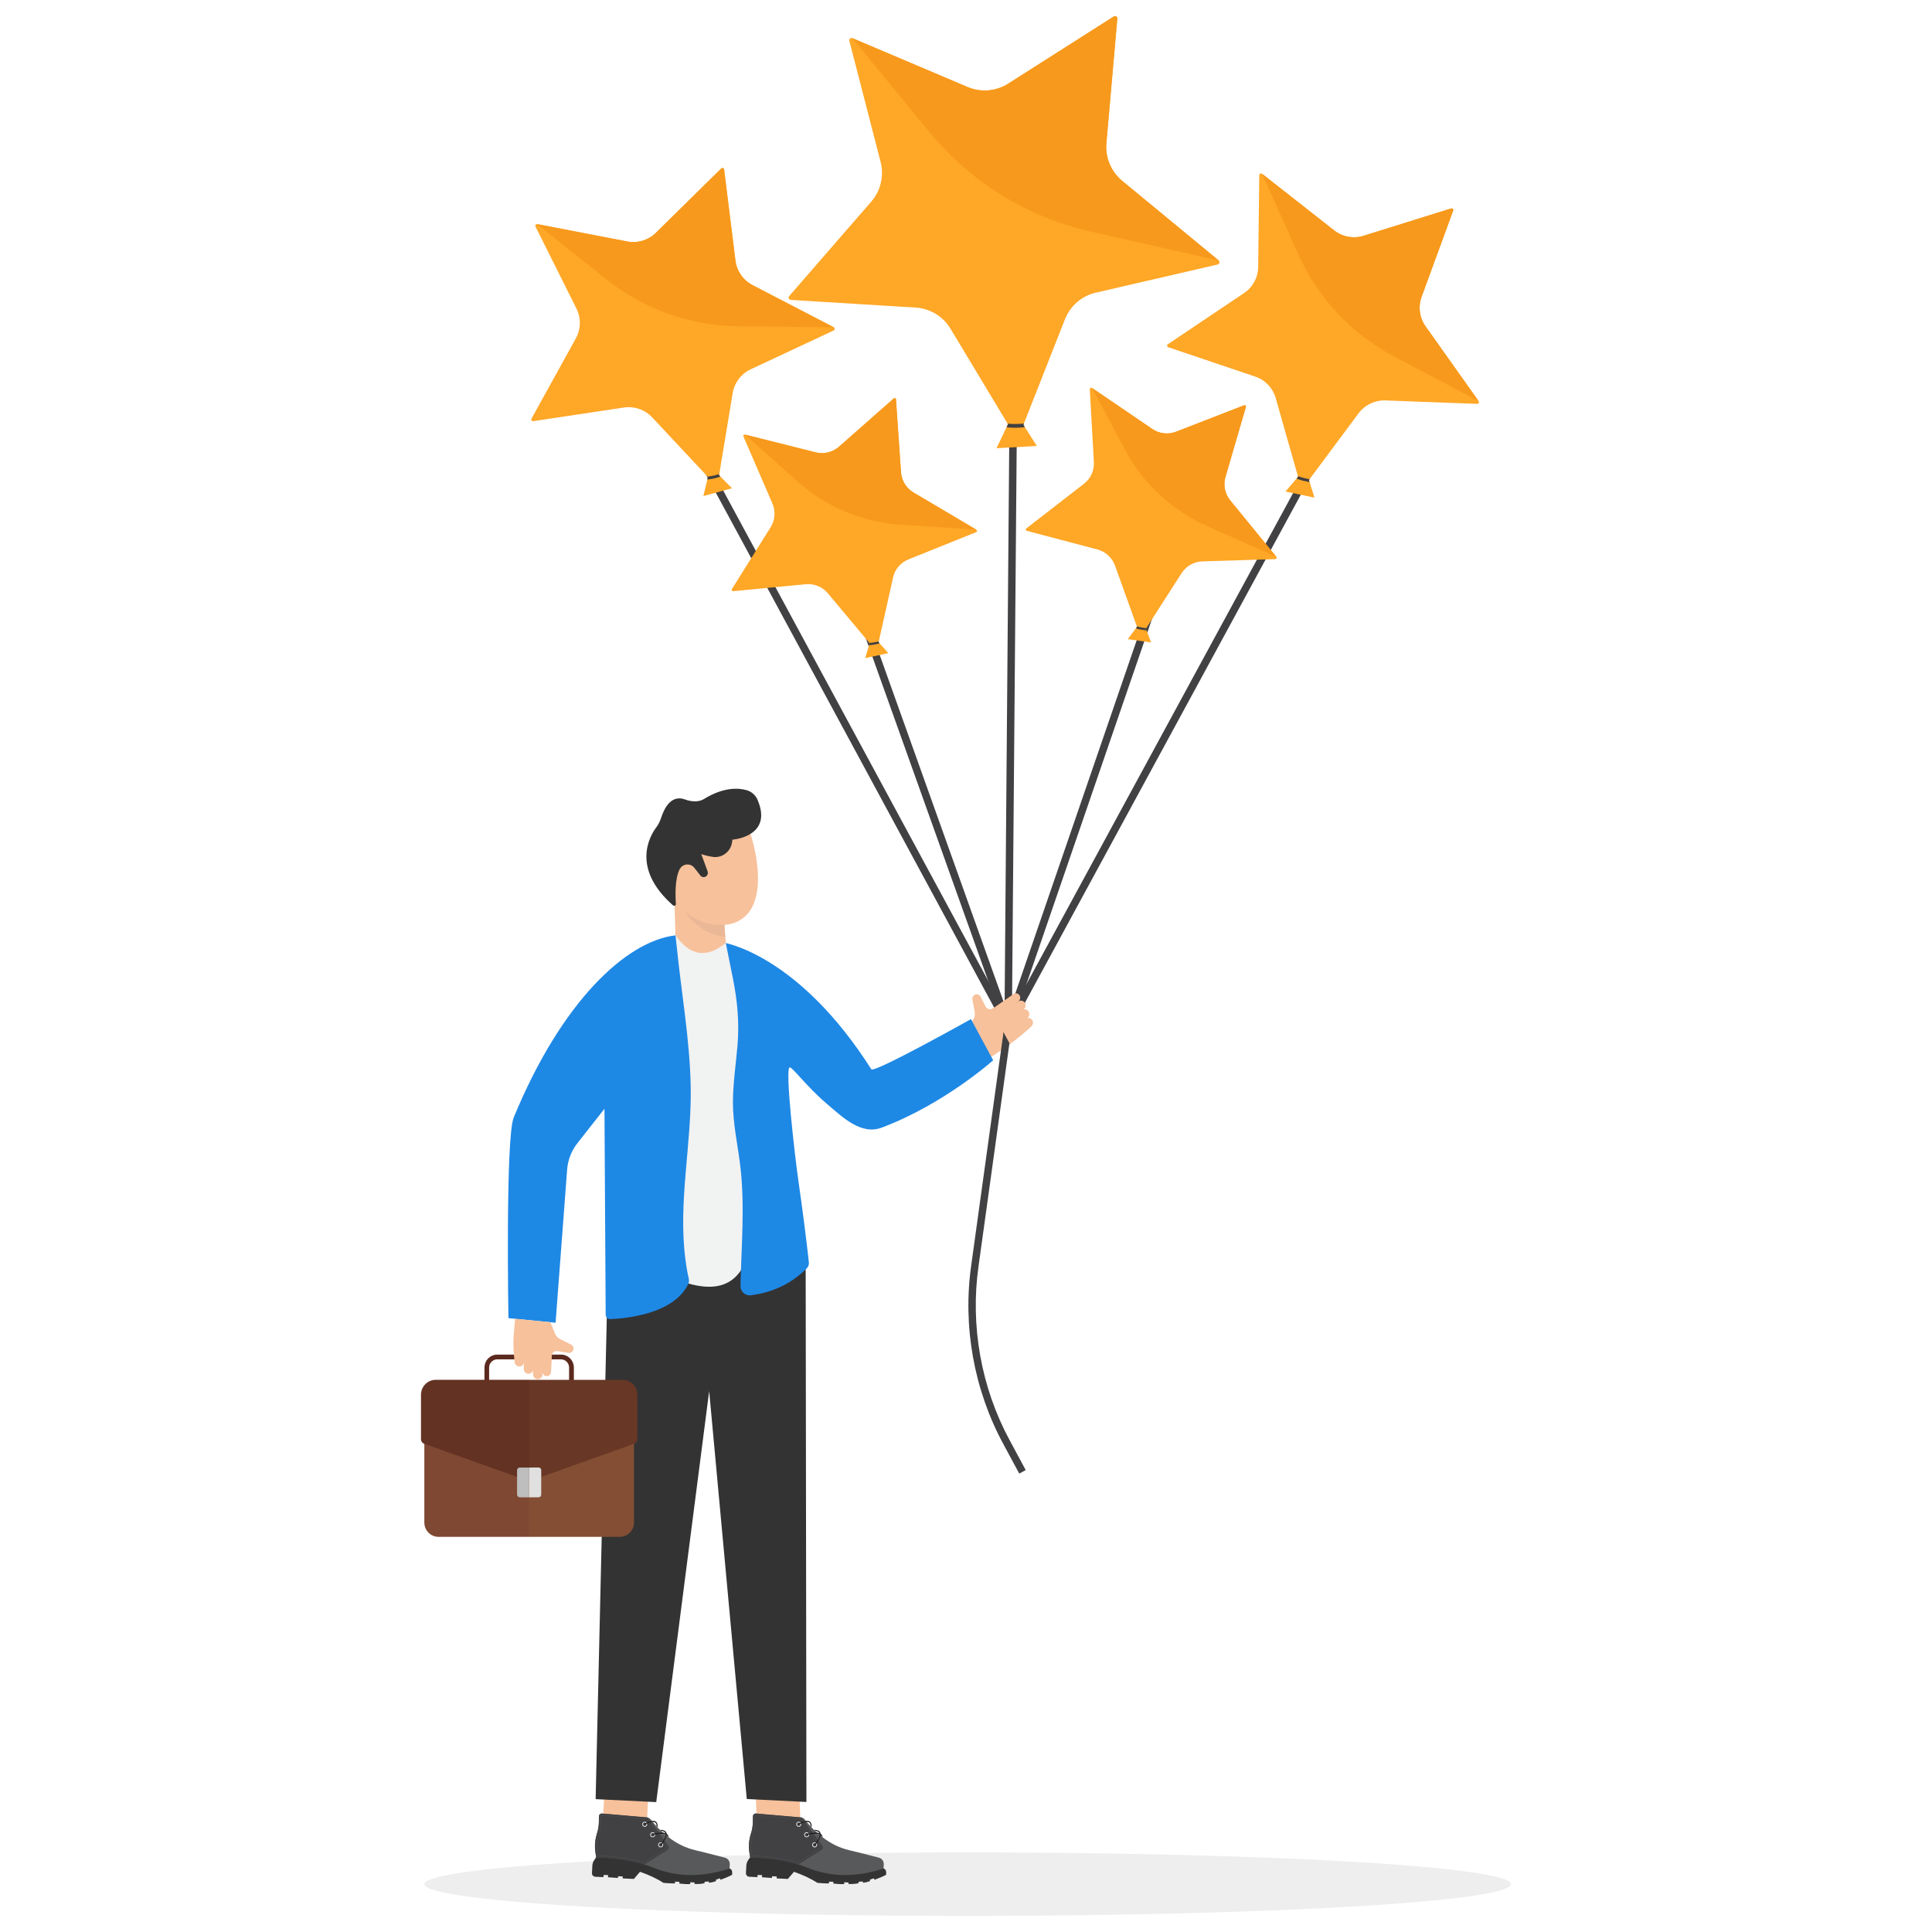 <?xml version="1.0" encoding="utf-8"?>
<!-- Generator: Adobe Illustrator 25.4.1, SVG Export Plug-In . SVG Version: 6.00 Build 0)  -->
<svg version="1.1" id="Layer_1" xmlns="http://www.w3.org/2000/svg" xmlns:xlink="http://www.w3.org/1999/xlink" x="0px" y="0px"
	 viewBox="0 0 3000 3000" style="enable-background:new 0 0 3000 3000;" xml:space="preserve">
<style type="text/css">
	.st0{fill:#EEEEEE;}
	.st1{fill:#F7C19B;}
	.st2{fill:#333333;}
	.st3{fill:#58595B;}
	.st4{fill:#231F20;}
	.st5{fill:#303030;}
	.st6{fill:#414042;}
	.st7{fill:#E6E7E8;}
	.st8{fill:#F1F2F2;}
	.st9{fill:#1E88E5;}
	.st10{fill:#5B291D;}
	.st11{fill:#7F4833;}
	.st12{fill:#834E34;}
	.st13{fill:#633223;}
	.st14{fill:#683725;}
	.st15{fill:#BDBDBD;}
	.st16{fill:#E0E0E0;}
	.st17{fill:#EAB896;}
	.st18{fill:#FFA726;}
	.st19{fill:#F7991C;}
</style>
<ellipse class="st0" cx="1502.6" cy="2925.7" rx="843.7" ry="49.3"/>
<path class="st1" d="M1127,1464.2c-28.7,49.9-54.7,45-78.2-11.8l-1.7-57.4l74.9,5L1127,1464.2z"/>
<path class="st1" d="M1163.4,1288.5c0,0,27.8,76.6,4,121.1c-12.4,23-40.1,32.5-63.9,22.6c-18.2-7.6-45.1-22.3-66.4-48.6
	c-1.8-2.3,2.2-72,2.2-72l15.9-24l62.1-9.7L1163.4,1288.5z"/>
<path class="st2" d="M1098.8,1353.1l-9.9-26.9c0,0,8.2,3.1,18.2,4.4c14.5,2,27.8-8.5,29.7-23.2l0.5-3.6c0,0,63.6-4.4,39-61.9
	c-3.1-7.3-9.4-12.8-16.9-14.9c-13-3.7-35.9-5-66.3,13.7c-8.8,5.4-20.1,4.1-29.8,0.6c-10.5-3.8-26.4-2.9-36.7,28.6
	c-1.8,5.5-4.4,10.7-7.9,15.3c-9.9,13.4-38.8,63.2,26.3,120.6c1.8,1.6,4.7,0.2,4.5-2.2c-0.9-12.4-1.7-39.5,5.9-53.9
	c4.7-8.9,16.8-9.9,22.9-2l9.2,11.8c2.2,2.8,6.1,3.3,8.9,1.2l0,0C1098.9,1359,1099.8,1355.9,1098.8,1353.1z"/>
<path class="st1" d="M1603.8,1588.1c0,2-0.8,4-2.3,5.4c-10.1,9.5-21.3,18.7-33.4,27.6c-13,9.7-27,19-41.7,28.2l-32.4-41.9l16.6-23.2
	c2.7-3.7,3.7-8.3,2.9-12.8l-3.5-19.3c-0.7-3.7,1.6-7.2,5.2-8c0.5-0.1,0.9-0.2,1.5-0.2c2.4,0,4.7,1.4,5.9,3.7l8,15.5
	c1.7,3.3,5.2,4.7,8.6,3.9c0.9-0.2,1.7-0.6,2.6-1.2l31.9-22.2c3-2.2,7-1.5,9.2,1.5c0.9,1.2,1.3,2.6,1.3,4c0,2-0.8,3.9-2.4,5.2
	l-14.1,12l12.9-10.9c3.3-2.8,8.2-2.2,10.6,1.4c0.9,1.3,1.3,2.7,1.3,4.2c0,2.2-1,4.4-2.8,5.8l-1.5,1.2c2.9-1.3,6.4-0.4,8.4,2.2
	c1,1.3,1.5,2.9,1.5,4.5c0,2.2-1,4.4-2.8,5.8l-0.9,0.6c2.7-0.9,5.8,0,7.7,2.4C1603.3,1584.9,1603.8,1586.4,1603.8,1588.1z"/>
<polygon class="st1" points="1003.2,2858.1 935,2854.7 940,2748.7 1008.2,2752.1 "/>
<path class="st2" d="M936.8,2871l-11.1,13l-3,4.3c-1.7,2.5-2.7,5.4-2.9,8.5l-0.6,11.8c-0.1,2.9,2.1,5.4,5,5.6l12.9,0.6l0.2-3.4
	l7,0.3l-0.2,3.3l15.5,1.1l0.1-2.7l7.3,0.4l-0.1,3l17.4,0.8l9.5-11.1c13.6,4.8,25.9,10.4,36.2,17.1c0.5,0.4,18.1,1.3,18.1,0.9
	l0.1-2.7l6.8,0.3l-0.1,2.7c5.6,0.7,11.2,1,16.8,0.8l0.1-2.8l6.7,0.3l-0.1,2.3c5.9,0.3,11.1-0.1,15.6-1.2l0.1-2.2l6.7-0.5l-0.1,2
	c4-0.3,7.7-1.3,11.2-2.5l-0.2-2.2l6.1-2.2l1.1,2.3c6.6-2.4,12.6-4.9,17.9-7.7c0,0,1.5-9-4-9.7l-70.3-11.4l-90.2-17.1L936.8,2871z"/>
<path class="st3" d="M923.9,2863.9c-0.2,4.4,0,8.9,0.8,13.3l1.1,6.9c27.2,0.8,52.5,4.1,74.8,11.1c4.6,1.4,9.2,3,13.5,4.8
	c37.6,15.3,77.3,15.1,118.8,1.4l0.3-6.5c0.2-4.8-2.9-9.1-7.5-10.3l-30-7.7c-5.3-1.4-10.7-2.6-16.1-3.9
	c-15.1-3.6-28.8-10.4-41.4-20.1c-0.7-0.5-1.4-1.1-2.1-1.6c-0.4-0.3-0.8-0.6-1.2-1c-1.1,6.7-7.9,14.7-8.3,15.1
	c-0.2,0.2-0.5,0.3-0.8,0.3c-0.1,0-0.3-0.1-0.4-0.2c-0.4-0.3-0.4-0.9-0.1-1.2c2.4-2.8,7.6-10.1,8-15.2c-0.3-0.2-0.6-0.5-0.9-0.7
	c-5.2-1.8-14.3-0.1-18,1c-0.5,0.1-0.9-0.1-1-0.6s0.1-0.9,0.6-1.1c0.5-0.1,9-2.4,15.8-1.6c-1-0.9-2-1.8-3-2.8
	c-0.6-0.6-1.3-1.2-1.9-1.8c-1.3-1.3-2.7-2.7-4-4.1c-0.5-0.6-1.1-1.1-1.6-1.7c-1.9-2.1-3.8-4.2-5.7-6.5c-4.3,0.1-9.9,2.9-12.2,4.3
	c-0.4,0.2-0.9,0.1-1.2-0.3c-0.2-0.4-0.1-0.9,0.3-1.2c0.4-0.2,6.3-3.8,11.8-4.4c-0.7-0.9-1.5-1.8-2.2-2.7c-1.2-1.5-3-2.5-4.9-2.7
	l-70.4-6.1c-2.6-0.2-4.8,1.8-4.8,4.4l-0.1,8.5c-0.1,6.3-1.1,12.5-3.1,18.5C925.2,2852.7,924.2,2858.3,923.9,2863.9z"/>
<path class="st4" d="M1025.5,2865.4c0.1,0.1,0.3,0.2,0.4,0.2c0.3,0,0.6-0.1,0.8-0.3c0.4-0.4,7.1-8.4,8.3-15.1
	c-0.5-0.4-1-0.8-1.6-1.3c-0.3,5.1-5.6,12.4-8,15.2C1025.1,2864.5,1025.2,2865.1,1025.5,2865.4z M1013.5,2848.6
	c0.1,0.5,0.6,0.7,1,0.6c3.7-1,12.8-2.7,18-1c-0.9-0.8-1.8-1.5-2.6-2.3c-6.8-0.8-15.3,1.5-15.8,1.6
	C1013.7,2847.6,1013.4,2848.1,1013.5,2848.6z"/>
<path class="st5" d="M1000.4,2833.1c0.2,0.4,0.8,0.6,1.2,0.3c2.3-1.4,7.9-4.2,12.2-4.3c-0.5-0.5-0.9-1.1-1.3-1.6
	c-5.4,0.7-11.4,4.2-11.8,4.4C1000.3,2832.2,1000.1,2832.7,1000.4,2833.1z"/>
<path class="st6" d="M923.9,2863.9c-0.2,4.4,0,8.9,0.8,13.3l1.1,6.9c27.2,0.8,52.5,4.1,74.8,11.1l36-22.8c2.1-1.3,2.6-4.2,1.1-6.2
	l-32.4-44.1l-70.4-6.1c-2.6-0.2-4.8,1.8-4.8,4.4l-0.1,8.5c-0.1,6.3-1.1,12.5-3.1,18.5C925.2,2852.7,924.2,2858.3,923.9,2863.9z"/>
<polygon class="st3" points="1003.8,2825.3 1004.4,2824.8 1004,2824.2 1003.4,2824.2 1003.3,2825 1003.6,2825 "/>
<path class="st3" d="M927.7,2879.2l0.7-0.1l0.2,1l-0.7,0.1L927.7,2879.2z M927.4,2877.1l0.8-0.1l0.2,1l-0.8,0.1L927.4,2877.1z
	 M927,2875.1l0.8-0.1c0,0.3,0.1,0.7,0.2,1l-0.8,0.1C927.1,2875.8,927.1,2875.4,927,2875.1z M926.8,2873l0.8-0.1c0,0.3,0.1,0.7,0.1,1
	l-0.8,0.1C926.9,2873.7,926.8,2873.3,926.8,2873z M926.6,2870.9l0.8-0.1c0,0.3,0.1,0.7,0.1,1l-0.8,0.1
	C926.7,2871.6,926.6,2871.3,926.6,2870.9z M926.5,2868.8h0.8c0,0.3,0,0.7,0,1h-0.8C926.5,2869.5,926.5,2869.2,926.5,2868.8z
	 M926.5,2866.7h0.8c0,0.3,0,0.7,0,1h-0.8C926.5,2867.4,926.5,2867.1,926.5,2866.7z M926.5,2864.6h0.8c0,0.3,0,0.7,0,1h-0.8
	C926.5,2865.3,926.5,2865,926.5,2864.6z M926.6,2863.6c0-0.3,0-0.7,0.1-1l0.8,0.1c0,0.3,0,0.7-0.1,1L926.6,2863.6z M926.7,2861.5
	c0-0.3,0.1-0.7,0.1-1l0.8,0.1c0,0.3-0.1,0.7-0.1,1L926.7,2861.5z M926.9,2859.4c0-0.3,0.1-0.7,0.1-1l0.8,0.1c0,0.3-0.1,0.7-0.1,1
	L926.9,2859.4z M927.2,2857.4c0.1-0.3,0.1-0.7,0.2-1l0.7,0.1c-0.1,0.3-0.1,0.7-0.2,1L927.2,2857.4z M927.5,2855.3
	c0.1-0.3,0.1-0.7,0.2-1l0.7,0.2c-0.1,0.3-0.1,0.7-0.2,1L927.5,2855.3z M928,2853.3c0.1-0.3,0.2-0.7,0.2-1l0.7,0.2
	c-0.1,0.3-0.2,0.7-0.2,1L928,2853.3z M928.5,2851.2c0.1-0.3,0.2-0.7,0.3-1l0.7,0.2c-0.1,0.3-0.2,0.7-0.3,1L928.5,2851.2z
	 M929,2849.2c0.1-0.3,0.2-0.7,0.3-1l0.7,0.2c-0.1,0.3-0.2,0.7-0.3,1L929,2849.2z M929.6,2847.3c0.1-0.3,0.2-0.7,0.3-1l0.7,0.2
	c-0.1,0.3-0.2,0.7-0.3,1L929.6,2847.3z M930.2,2845.3c0.1-0.3,0.2-0.7,0.3-1l0.7,0.2c-0.1,0.3-0.2,0.7-0.3,1L930.2,2845.3z
	 M930.7,2843.3c0.1-0.3,0.2-0.7,0.2-1l0.7,0.2c-0.1,0.3-0.2,0.7-0.2,1L930.7,2843.3z M931.2,2841.3c0.1-0.3,0.1-0.7,0.2-1l0.7,0.1
	c-0.1,0.3-0.1,0.7-0.2,1L931.2,2841.3z M931.6,2839.2c0.1-0.3,0.1-0.7,0.2-1l0.7,0.1c-0.1,0.3-0.1,0.7-0.2,1L931.6,2839.2z
	 M931.9,2837.2c0-0.3,0.1-0.7,0.1-1l0.8,0.1c0,0.3-0.1,0.7-0.1,1L931.9,2837.2z M932.1,2835.2c0-0.3,0.1-0.7,0.1-1l0.8,0.1
	c0,0.3-0.1,0.7-0.1,1L932.1,2835.2z M932.3,2833.1c0-0.3,0-0.7,0.1-1h0.8c0,0.3,0,0.7-0.1,1H932.3z M932.5,2830h0.8c0,0.3,0,0.7,0,1
	h-0.8C932.4,2830.7,932.5,2830.4,932.5,2830z M932.5,2827.9h0.8v1h-0.8V2827.9z M932.5,2825.9h0.8v1h-0.8V2825.9z M932.6,2823.8h0.8
	v1h-0.8V2823.8z M932.6,2821.7h0.8v1h-0.8V2821.7z M1001.3,2824.8l0.1-0.8l1,0.1l-0.1,0.8L1001.3,2824.8z M999.2,2824.6l0.1-0.8
	l1,0.1l-0.1,0.8L999.2,2824.6z M997.2,2824.4l0.1-0.8l1,0.1l-0.1,0.8L997.2,2824.4z M995.1,2824.3l0.1-0.8l1,0.1l-0.1,0.8
	L995.1,2824.3z M993.1,2824.1l0.1-0.8l1,0.1l-0.1,0.8L993.1,2824.1z M991.1,2823.9l0.1-0.8l1,0.1l-0.1,0.8L991.1,2823.9z
	 M989,2823.7l0.1-0.8l1,0.1l-0.1,0.8L989,2823.7z M987,2823.5l0.1-0.8l1,0.1l-0.1,0.8L987,2823.5z M985,2823.4l0.1-0.8l1,0.1
	l-0.1,0.8L985,2823.4z M982.9,2823.2l0.1-0.8l1,0.1l-0.1,0.8L982.9,2823.2z M932.7,2820.6c0.1-0.4,0.2-0.8,0.5-1.1l0.6,0.4
	c-0.2,0.2-0.3,0.5-0.3,0.8L932.7,2820.6z M980.9,2823l0.1-0.8l1,0.1l-0.1,0.8L980.9,2823z M978.9,2822.8l0.1-0.8l1,0.1l-0.1,0.8
	L978.9,2822.8z M976.8,2822.7l0.1-0.8l1,0.1l-0.2,0.8L976.8,2822.7z M974.8,2822.5l0.1-0.8l1,0.1l-0.1,0.8L974.8,2822.5z
	 M972.8,2822.3l0.1-0.8l1,0.1l-0.1,0.8L972.8,2822.3z M970.7,2822.1l0.1-0.8l1,0.1l-0.1,0.8L970.7,2822.1z M968.7,2822l0.1-0.8
	l1,0.1l-0.1,0.8L968.7,2822z M966.7,2821.8l0.1-0.8l1,0.1l-0.1,0.8L966.7,2821.8z M964.6,2821.6l0.1-0.8l1,0.1l-0.1,0.8
	L964.6,2821.6z M962.6,2821.4l0.1-0.8l1,0.1l-0.1,0.8L962.6,2821.4z M960.6,2821.3l0.1-0.8l1,0.1l-0.1,0.8L960.6,2821.3z
	 M958.5,2821.1l0.1-0.8l1,0.1l-0.1,0.8L958.5,2821.1z M956.5,2820.9l0.1-0.8l1,0.1l-0.1,0.8L956.5,2820.9z M954.5,2820.7l0.1-0.8
	l1,0.1l-0.1,0.8L954.5,2820.7z M952.4,2820.5l0.1-0.8l1,0.1l-0.1,0.8L952.4,2820.5z M950.4,2820.4l0.1-0.8l1,0.1l-0.1,0.8
	L950.4,2820.4z M948.4,2820.2l0.1-0.8l1,0.1l-0.1,0.8L948.4,2820.2z M946.3,2820l0.1-0.8l1,0.1l-0.1,0.8L946.3,2820z M944.3,2819.8
	l0.1-0.8l1,0.1l-0.1,0.8L944.3,2819.8z M934,2818.7c0.3-0.2,0.7-0.3,1.1-0.4l0.1,0.8c-0.3,0-0.6,0.1-0.8,0.3L934,2818.7z
	 M942.2,2819.7l0.1-0.8l1,0.1l-0.1,0.8L942.2,2819.7z M940.2,2819.5l0.1-0.8l1,0.1l-0.1,0.8L940.2,2819.5z M938.2,2819.3l0.1-0.8
	l1,0.1l-0.1,0.8L938.2,2819.3z M936.1,2819.1l0.1-0.8l1,0.1l-0.1,0.8L936.1,2819.1z"/>
<polygon class="st3" points="928.1,2881.9 929,2882 929,2881.2 928.8,2881.2 928.8,2881 928,2881.1 "/>
<path class="st3" d="M997.4,2891.9l0.2-0.7l1,0.3l-0.2,0.7L997.4,2891.9z M995.5,2891.3l0.2-0.7l1,0.3l-0.2,0.7L995.5,2891.3z
	 M993.6,2890.8l0.2-0.7l1,0.3l-0.2,0.7L993.6,2890.8z M991.6,2890.3l0.2-0.7l1,0.3l-0.2,0.7L991.6,2890.3z M989.7,2889.8l0.2-0.7
	l1,0.2l-0.2,0.8L989.7,2889.8z M987.7,2889.3l0.2-0.8l1,0.2l-0.2,0.8L987.7,2889.3z M985.8,2888.8l0.2-0.8l1,0.2l-0.2,0.8
	L985.8,2888.8z M983.8,2888.4l0.2-0.8l1,0.2l-0.2,0.8L983.8,2888.4z M981.8,2888l0.2-0.8l1,0.2l-0.2,0.8L981.8,2888z M979.9,2887.6
	l0.1-0.8l1,0.2l-0.2,0.8L979.9,2887.6z M977.9,2887.2l0.1-0.8l1,0.2l-0.1,0.8L977.9,2887.2z M975.9,2886.8l0.1-0.8l1,0.2l-0.1,0.8
	L975.9,2886.8z M973.9,2886.4l0.1-0.8l1,0.2l-0.1,0.8L973.9,2886.4z M972,2886.1l0.1-0.8l1,0.2l-0.1,0.8L972,2886.1z M970,2885.8
	l0.1-0.8l1,0.2l-0.1,0.8L970,2885.8z M968,2885.5l0.1-0.8l1,0.2l-0.1,0.8L968,2885.5z M966,2885.2l0.1-0.8l1,0.1l-0.1,0.8
	L966,2885.2z M964,2884.9l0.1-0.8l1,0.1l-0.1,0.8L964,2884.9z M962,2884.6l0.1-0.8l1,0.1l-0.1,0.8L962,2884.6z M960,2884.4l0.1-0.8
	l1,0.1l-0.1,0.8L960,2884.4z M958,2884.1l0.1-0.8l1,0.1l-0.1,0.8L958,2884.1z M956,2883.9l0.1-0.8l1,0.1l-0.1,0.8L956,2883.9z
	 M954,2883.7l0.1-0.8l1,0.1l-0.1,0.8L954,2883.7z M952,2883.5l0.1-0.8l1,0.1l-0.1,0.8L952,2883.5z M950,2883.3l0.1-0.8l1,0.1
	l-0.1,0.8L950,2883.3z M948,2883.1l0.1-0.8l1,0.1l-0.1,0.8L948,2883.1z M946,2882.9l0.1-0.8l1,0.1l-0.1,0.8L946,2882.9z M944,2882.8
	l0.1-0.8l1,0.1l-0.1,0.8L944,2882.8z M942,2882.6v-0.8l1,0.1l-0.1,0.8L942,2882.6z M940,2882.5v-0.8l1,0.1l-0.1,0.8L940,2882.5z
	 M938,2882.4v-0.8l1,0.1v0.8L938,2882.4z M930,2881.2h1v0.8h-1V2881.2z M936,2882.3v-0.8l1,0.1v0.8L936,2882.3z M932,2881.3h1v0.8
	h-1V2881.3z M934,2882.2v-0.8h1v0.8H934z"/>
<polygon class="st3" points="1000,2892.6 1000.6,2892.3 1000.2,2891.6 999.9,2891.8 999.6,2891.7 999.4,2892.4 "/>
<path class="st3" d="M1001,2891.1l0.9-0.5l0.4,0.7l-0.9,0.5L1001,2891.1z M1002.8,2890l0.9-0.5l0.4,0.7l-0.9,0.5L1002.8,2890z
	 M1004.5,2888.9l0.9-0.5l0.4,0.7l-0.9,0.5L1004.5,2888.9z M1006.2,2887.8l0.9-0.5l0.4,0.7l-0.9,0.5L1006.2,2887.8z M1007.9,2886.7
	l0.9-0.5l0.4,0.7l-0.9,0.5L1007.9,2886.7z M1009.6,2885.7l0.9-0.5l0.4,0.7l-0.9,0.5L1009.6,2885.7z M1011.3,2884.6l0.9-0.5l0.4,0.7
	l-0.9,0.5L1011.3,2884.6z M1013,2883.5l0.9-0.5l0.4,0.7l-0.9,0.5L1013,2883.5z M1014.7,2882.4l0.9-0.5l0.4,0.7l-0.9,0.5
	L1014.7,2882.4z M1016.4,2881.3l0.9-0.5l0.4,0.7l-0.9,0.5L1016.4,2881.3z M1018.1,2880.3l0.9-0.5l0.4,0.7l-0.9,0.5L1018.1,2880.3z
	 M1019.8,2879.2l0.9-0.5l0.4,0.7l-0.9,0.5L1019.8,2879.2z M1021.5,2878.1l0.9-0.5l0.4,0.7l-0.9,0.5L1021.5,2878.1z M1023.2,2877
	l0.9-0.5l0.4,0.7l-0.9,0.5L1023.2,2877z M1024.9,2875.9l0.9-0.5l0.4,0.7l-0.9,0.5L1024.9,2875.9z M1026.7,2874.8l0.9-0.5l0.4,0.7
	l-0.9,0.5L1026.7,2874.8z M1028.4,2873.8l0.9-0.5l0.4,0.7l-0.9,0.5L1028.4,2873.8z M1030.1,2872.7l0.9-0.5l0.4,0.7l-0.9,0.5
	L1030.1,2872.7z M1031.8,2871.6l0.9-0.5l0.4,0.7l-0.9,0.5L1031.8,2871.6z M1033.5,2870.5l0.9-0.5l0.4,0.7l-0.9,0.5L1033.5,2870.5z
	 M1034.9,2869.4c0.1-0.2,0.2-0.4,0.2-0.6c0-0.1,0-0.1,0-0.2l0.8,0.1c0,0.1,0,0.2,0,0.2c-0.1,0.3-0.2,0.6-0.3,0.9L1034.9,2869.4z
	 M1034.8,2867.4l-0.3-0.4l0.6-0.5l0.3,0.4c0.1,0.2,0.2,0.4,0.3,0.6l-0.7,0.3C1035,2867.7,1034.9,2867.5,1034.8,2867.4z
	 M1033.4,2865.4l0.6-0.5l0.6,0.8l-0.6,0.5L1033.4,2865.4z M1032.2,2863.8l0.6-0.5l0.6,0.8l-0.6,0.5L1032.2,2863.8z M1030.9,2862.1
	l0.6-0.5l0.6,0.8l-0.6,0.5L1030.9,2862.1z M1029.7,2860.5l0.6-0.5l0.6,0.8l-0.6,0.5L1029.7,2860.5z M1028.5,2858.8l0.6-0.5l0.6,0.8
	l-0.6,0.5L1028.5,2858.8z M1027.3,2857.2l0.6-0.5l0.6,0.8l-0.6,0.5L1027.3,2857.2z M1026.1,2855.6l0.6-0.5l0.6,0.8l-0.6,0.5
	L1026.1,2855.6z M1024.9,2853.9l0.6-0.5l0.6,0.8l-0.6,0.5L1024.9,2853.9z M1023.7,2852.3l0.6-0.5l0.6,0.8l-0.6,0.5L1023.7,2852.3z
	 M1022.5,2850.6l0.6-0.5l0.6,0.8l-0.6,0.5L1022.5,2850.6z M1021.3,2849l0.6-0.5l0.6,0.8l-0.6,0.5L1021.3,2849z M1020.1,2847.4
	l0.6-0.5l0.6,0.8l-0.6,0.5L1020.1,2847.4z M1018.9,2845.7l0.6-0.5l0.6,0.8l-0.6,0.5L1018.9,2845.7z M1017.7,2844.1l0.6-0.5l0.6,0.8
	l-0.6,0.5L1017.7,2844.1z M1016.5,2842.5l0.6-0.5l0.6,0.8l-0.6,0.5L1016.5,2842.5z M1015.3,2840.8l0.6-0.5l0.6,0.8l-0.6,0.5
	L1015.3,2840.8z M1014.1,2839.2l0.6-0.5l0.6,0.8l-0.6,0.5L1014.1,2839.2z M1012.9,2837.6l0.6-0.5l0.6,0.8l-0.6,0.5L1012.9,2837.6z
	 M1011.7,2835.9l0.6-0.5l0.6,0.8l-0.6,0.5L1011.7,2835.9z M1010.5,2834.3l0.6-0.5l0.6,0.8l-0.6,0.5L1010.5,2834.3z M1009.2,2832.6
	l0.6-0.5l0.6,0.8l-0.6,0.5L1009.2,2832.6z M1008,2831l0.6-0.5l0.6,0.8l-0.6,0.5L1008,2831z M1006.8,2829.4l0.6-0.5l0.6,0.8l-0.6,0.5
	L1006.8,2829.4z M1005.6,2827.7l0.6-0.5l0.6,0.8l-0.6,0.5L1005.6,2827.7z M1004.4,2826.1l0.6-0.5l0.6,0.8l-0.6,0.5L1004.4,2826.1z"
	/>
<path class="st7" d="M1022,2864c0.4-2.2,2.4-3.6,4.5-3.2c2.1,0.4,3.6,2.4,3.2,4.6c-0.4,2.2-2.4,3.6-4.5,3.2
	C1023,2868.2,1021.6,2866.2,1022,2864z M1023.2,2864.2c-0.3,1.5,0.7,2.9,2.2,3.2s2.9-0.7,3.1-2.2c0.3-1.5-0.7-2.9-2.2-3.2
	S1023.4,2862.7,1023.2,2864.2z M1009.6,2848.3c0.4-2.2,2.4-3.6,4.5-3.2c2.1,0.4,3.6,2.4,3.2,4.6c-0.4,2.2-2.4,3.6-4.5,3.2
	C1010.6,2852.6,1009.2,2850.5,1009.6,2848.3z M1010.8,2848.6c-0.3,1.5,0.7,2.9,2.2,3.2s2.9-0.7,3.1-2.2c0.3-1.5-0.7-2.9-2.2-3.2
	C1012.4,2846.1,1011,2847.1,1010.8,2848.6z"/>
<path class="st4" d="M1025.5,2864.2c-0.3,0.4-0.3,0.9,0.1,1.2c0.1,0.1,0.3,0.2,0.4,0.2c0.3,0,0.6-0.1,0.8-0.3
	c0.4-0.4,7.1-8.4,8.3-15.1c0-0.2,0.1-0.4,0.1-0.6c0.1-0.7,0.1-1.4,0-2.1c-0.1-0.8-0.3-1.5-0.6-2.1c-1.3-2.7-4.5-4-9.5-4.1
	c0.6,0.6,1.2,1.2,1.9,1.8c3.2,0.3,5.2,1.3,6.1,3c0.1,0.1,0.1,0.3,0.2,0.5c0.2,0.6,0.3,1.3,0.3,2c0,0.1,0,0.3,0,0.4
	C1033.1,2854.1,1027.9,2861.4,1025.5,2864.2z"/>
<path class="st4" d="M1013.5,2848.6c0.1,0.5,0.6,0.7,1,0.6c3.7-1,12.8-2.7,18-1c0.3,0.1,0.6,0.2,0.9,0.3c0.6,0.3,1.2,0.6,1.6,1
	c0.2,0.2,0.4,0.4,0.5,0.6c0.2,0.3,0.4,0.6,0.6,1c0.7,0.5,1.4,1.1,2.1,1.6c-0.1-1.4-0.5-2.7-1.3-3.7c-0.5-0.6-1.1-1.2-1.8-1.6
	c-0.6-0.4-1.2-0.7-1.9-0.9c-1-0.3-2.1-0.6-3.2-0.7c-6.8-0.8-15.3,1.5-15.8,1.6C1013.7,2847.6,1013.4,2848.1,1013.5,2848.6z"/>
<path class="st7" d="M997.2,2832.5c0.1-2.2,2-3.9,4.1-3.8c2.2,0.1,3.8,2,3.7,4.2s-2,3.9-4.1,3.8
	C998.7,2836.5,997.1,2834.7,997.2,2832.5z M998.4,2832.5c-0.1,1.5,1.1,2.8,2.5,2.9c1.5,0.1,2.8-1.1,2.8-2.6c0.1-1.5-1.1-2.8-2.5-2.9
	C999.7,2829.9,998.5,2831,998.4,2832.5z"/>
<path class="st4" d="M1000.4,2833.1c0.2,0.4,0.8,0.6,1.2,0.3c2.3-1.4,7.9-4.2,12.2-4.3c1.4-0.1,2.7,0.2,3.7,0.9c1.4,1,2.1,2.8,2,5.6
	c0.5,0.6,1.1,1.1,1.6,1.7c0.4-4.2-0.5-7.1-2.6-8.7c-1.6-1.2-3.8-1.4-6-1.1c-5.4,0.7-11.4,4.2-11.8,4.4
	C1000.3,2832.2,1000.1,2832.7,1000.4,2833.1z"/>
<polygon class="st1" points="1243.9,2855 1176.2,2857.6 1172.2,2751.6 1239.9,2748.9 "/>
<path class="st2" d="M1175.9,2871l-11.1,13l-3,4.3c-1.7,2.5-2.7,5.4-2.9,8.5l-0.6,11.8c-0.1,2.9,2.1,5.4,5,5.6l12.9,0.6l0.2-3.4
	l7,0.3l-0.2,3.3l15.5,1.1l0.1-2.7l7.3,0.4l-0.1,3l17.4,0.8l9.5-11.1c13.6,4.8,25.9,10.4,36.2,17.1c0.5,0.4,18.1,1.3,18.1,0.9
	l0.1-2.7l6.8,0.3l-0.1,2.7c5.6,0.7,11.2,1,16.8,0.8l0.1-2.8l6.7,0.3l-0.1,2.3c5.9,0.3,11.1-0.1,15.6-1.2l0.1-2.2l6.7-0.5l-0.1,2
	c4-0.3,7.7-1.3,11.2-2.5l-0.2-2.2l6.1-2.2l1.1,2.3c6.6-2.4,12.6-4.9,17.9-7.7c0,0,1.5-9-4-9.7l-70.3-11.4l-90.2-17.1L1175.9,2871z"
	/>
<path class="st3" d="M1163,2863.9c-0.2,4.4,0,8.9,0.8,13.3l1.1,6.9c27.2,0.8,52.5,4.1,74.8,11.1c4.6,1.4,9.2,3,13.5,4.8
	c37.6,15.3,77.3,15.1,118.8,1.4l0.3-6.5c0.2-4.8-2.9-9.1-7.5-10.3l-30-7.7c-5.3-1.4-10.7-2.6-16.1-3.9
	c-15.1-3.6-28.8-10.4-41.4-20.1c-0.7-0.5-1.4-1.1-2.1-1.6c-0.4-0.3-0.8-0.6-1.2-1c-1.1,6.7-7.9,14.7-8.3,15.1
	c-0.2,0.2-0.5,0.3-0.8,0.3c-0.1,0-0.3-0.1-0.4-0.2c-0.4-0.3-0.4-0.9-0.1-1.2c2.4-2.8,7.6-10.1,8-15.2c-0.3-0.2-0.6-0.5-0.9-0.7
	c-5.3-1.8-14.3-0.1-18,1c-0.5,0.1-0.9-0.1-1-0.6s0.1-0.9,0.6-1.1c0.5-0.1,9-2.4,15.8-1.6c-1-0.9-2-1.8-3-2.8
	c-0.6-0.6-1.3-1.2-1.9-1.8c-1.3-1.3-2.7-2.7-4-4.1c-0.5-0.6-1.1-1.1-1.6-1.7c-1.9-2.1-3.8-4.2-5.7-6.5c-4.3,0.1-9.9,2.9-12.2,4.3
	c-0.4,0.2-0.9,0.1-1.2-0.3c-0.2-0.4-0.1-0.9,0.3-1.2c0.4-0.2,6.3-3.8,11.8-4.4c-0.8-0.9-1.5-1.8-2.2-2.7c-1.2-1.5-3-2.5-4.9-2.7
	l-70.4-6.1c-2.6-0.2-4.8,1.8-4.8,4.4l-0.1,8.5c-0.1,6.3-1.1,12.5-3.1,18.5C1164.3,2852.7,1163.3,2858.3,1163,2863.9z"/>
<path class="st4" d="M1264.7,2865.4c0.1,0.1,0.3,0.2,0.4,0.2c0.3,0,0.6-0.1,0.8-0.3c0.4-0.4,7.1-8.4,8.3-15.1
	c-0.5-0.4-1-0.8-1.6-1.3c-0.3,5.1-5.6,12.4-8,15.2C1264.3,2864.5,1264.3,2865.1,1264.7,2865.4z M1252.6,2848.6
	c0.1,0.5,0.6,0.7,1,0.6c3.7-1,12.8-2.7,18-1c-0.9-0.8-1.8-1.5-2.6-2.3c-6.8-0.8-15.3,1.5-15.8,1.6
	C1252.8,2847.6,1252.5,2848.1,1252.6,2848.6z"/>
<path class="st5" d="M1239.5,2833.1c0.2,0.4,0.8,0.6,1.2,0.3c2.3-1.4,7.9-4.2,12.2-4.3c-0.5-0.5-0.9-1.1-1.3-1.6
	c-5.4,0.7-11.4,4.2-11.8,4.4C1239.4,2832.2,1239.2,2832.7,1239.5,2833.1z"/>
<path class="st6" d="M1163,2863.9c-0.2,4.4,0,8.9,0.8,13.3l1.1,6.9c27.2,0.8,52.5,4.1,74.8,11.1l36-22.8c2.1-1.3,2.6-4.2,1.1-6.2
	l-32.4-44.1l-70.4-6.1c-2.6-0.2-4.8,1.8-4.8,4.4l-0.1,8.5c-0.1,6.3-1.1,12.5-3.1,18.5C1164.3,2852.7,1163.3,2858.3,1163,2863.9z"/>
<polygon class="st3" points="1242.9,2825.3 1243.5,2824.8 1243.1,2824.2 1242.5,2824.2 1242.4,2825 1242.7,2825 "/>
<path class="st3" d="M1166.8,2879.2l0.8-0.1l0.2,1l-0.7,0.1L1166.8,2879.2z M1166.5,2877.1l0.8-0.1l0.2,1l-0.8,0.1L1166.5,2877.1z
	 M1166.2,2875.1l0.8-0.1c0,0.3,0.1,0.7,0.1,1l-0.7,0.1C1166.3,2875.8,1166.2,2875.4,1166.2,2875.1z M1165.9,2873l0.8-0.1
	c0,0.3,0.1,0.7,0.1,1l-0.8,0.1C1166,2873.7,1166,2873.3,1165.9,2873z M1165.7,2870.9l0.8-0.1c0,0.3,0.1,0.7,0.1,1l-0.8,0.1
	C1165.8,2871.6,1165.8,2871.3,1165.7,2870.9z M1165.6,2868.8h0.8c0,0.3,0,0.7,0,1h-0.8C1165.7,2869.5,1165.6,2869.2,1165.6,2868.8z
	 M1165.6,2866.7h0.8c0,0.3,0,0.7,0,1h-0.8C1165.6,2867.4,1165.6,2867.1,1165.6,2866.7z M1165.6,2864.6h0.8c0,0.3,0,0.7,0,1h-0.8
	C1165.6,2865.3,1165.6,2865,1165.6,2864.6z M1165.7,2863.6c0-0.3,0-0.7,0.1-1l0.8,0.1c0,0.3,0,0.7-0.1,1L1165.7,2863.6z
	 M1165.8,2861.5c0-0.3,0.1-0.7,0.1-1l0.8,0.1c0,0.3-0.1,0.7-0.1,1L1165.8,2861.5z M1166,2859.4c0-0.3,0.1-0.7,0.1-1l0.8,0.1
	c0,0.3-0.1,0.7-0.1,1L1166,2859.4z M1166.3,2857.4c0.1-0.3,0.1-0.7,0.2-1l0.7,0.1c-0.1,0.3-0.1,0.7-0.2,1L1166.3,2857.4z
	 M1166.7,2855.3c0.1-0.3,0.1-0.7,0.2-1l0.7,0.2c-0.1,0.3-0.1,0.7-0.2,1L1166.7,2855.3z M1167.1,2853.3c0.1-0.3,0.2-0.7,0.2-1
	l0.7,0.2c-0.1,0.3-0.2,0.7-0.2,1L1167.1,2853.3z M1167.6,2851.2c0.1-0.3,0.2-0.7,0.3-1l0.7,0.2c-0.1,0.3-0.2,0.7-0.3,1
	L1167.6,2851.2z M1168.1,2849.2c0.1-0.3,0.2-0.7,0.3-1l0.7,0.2c-0.1,0.3-0.2,0.7-0.3,1L1168.1,2849.2z M1168.8,2847.3
	c0.1-0.3,0.2-0.7,0.3-1l0.7,0.2c-0.1,0.3-0.2,0.7-0.3,1L1168.8,2847.3z M1169.3,2845.3c0.1-0.3,0.2-0.7,0.3-1l0.7,0.2
	c-0.1,0.3-0.2,0.7-0.3,1L1169.3,2845.3z M1169.8,2843.3c0.1-0.3,0.2-0.7,0.2-1l0.7,0.2c-0.1,0.3-0.2,0.7-0.2,1L1169.8,2843.3z
	 M1170.3,2841.3c0.1-0.3,0.1-0.7,0.2-1l0.7,0.1c-0.1,0.3-0.1,0.7-0.2,1L1170.3,2841.3z M1170.7,2839.2c0.1-0.3,0.1-0.7,0.2-1
	l0.8,0.1c-0.1,0.3-0.1,0.7-0.2,1L1170.7,2839.2z M1171,2837.2c0-0.3,0.1-0.7,0.1-1l0.8,0.1c0,0.3-0.1,0.7-0.1,1L1171,2837.2z
	 M1171.2,2835.2c0-0.3,0.1-0.7,0.1-1l0.8,0.1c0,0.3-0.1,0.7-0.1,1L1171.2,2835.2z M1171.4,2833.1c0-0.3,0-0.7,0.1-1h0.8
	c0,0.3,0,0.7-0.1,1H1171.4z M1171.6,2830h0.8c0,0.3,0,0.7,0,1h-0.8C1171.6,2830.7,1171.6,2830.4,1171.6,2830z M1171.6,2827.9h0.8v1
	h-0.8V2827.9z M1171.7,2825.9h0.8v1h-0.8V2825.9z M1171.7,2823.8h0.8v1h-0.8V2823.8z M1171.7,2821.7h0.8v1h-0.8V2821.7z
	 M1240.4,2824.8l0.1-0.8l1,0.1l-0.1,0.8L1240.4,2824.8z M1238.3,2824.6l0.1-0.8l1,0.1l-0.1,0.8L1238.3,2824.6z M1236.3,2824.4
	l0.1-0.8l1,0.1l-0.1,0.8L1236.3,2824.4z M1234.3,2824.3l0.1-0.8l1,0.1l-0.1,0.8L1234.3,2824.3z M1232.2,2824.1l0.1-0.8l1,0.1
	l-0.1,0.8L1232.2,2824.1z M1230.2,2823.9l0.1-0.8l1,0.1l-0.1,0.8L1230.2,2823.9z M1228.2,2823.7l0.1-0.8l1,0.1l-0.1,0.8
	L1228.2,2823.7z M1226.1,2823.5l0.1-0.8l1,0.1l-0.1,0.8L1226.1,2823.5z M1224.1,2823.4l0.1-0.8l1,0.1l-0.1,0.8L1224.1,2823.4z
	 M1222,2823.2l0.1-0.8l1,0.1l-0.1,0.8L1222,2823.2z M1171.8,2820.6c0.1-0.4,0.2-0.8,0.5-1.1l0.6,0.4c-0.2,0.2-0.3,0.5-0.3,0.8
	L1171.8,2820.6z M1220,2823l0.1-0.8l1,0.1l-0.1,0.8L1220,2823z M1218,2822.8l0.1-0.8l1,0.1l-0.1,0.8L1218,2822.8z M1215.9,2822.7
	l0.1-0.8l1,0.1l-0.2,0.8L1215.9,2822.7z M1213.9,2822.5l0.1-0.8l1,0.1l-0.1,0.8L1213.9,2822.5z M1211.9,2822.3l0.1-0.8l1,0.1
	l-0.1,0.8L1211.9,2822.3z M1209.8,2822.1l0.1-0.8l1,0.1l-0.1,0.8L1209.8,2822.1z M1207.8,2822l0.1-0.8l1,0.1l-0.1,0.8L1207.8,2822z
	 M1205.8,2821.8l0.1-0.8l1,0.1l-0.1,0.8L1205.8,2821.8z M1203.7,2821.6l0.1-0.8l1,0.1l-0.1,0.8L1203.7,2821.6z M1201.7,2821.4
	l0.1-0.8l1,0.1l-0.1,0.8L1201.7,2821.4z M1199.7,2821.3l0.1-0.8l1,0.1l-0.1,0.8L1199.7,2821.3z M1197.6,2821.1l0.1-0.8l1,0.1
	l-0.1,0.8L1197.6,2821.1z M1195.6,2820.9l0.1-0.8l1,0.1l-0.1,0.8L1195.6,2820.9z M1193.6,2820.7l0.1-0.8l1,0.1l-0.1,0.8
	L1193.6,2820.7z M1191.5,2820.5l0.1-0.8l1,0.1l-0.1,0.8L1191.5,2820.5z M1189.5,2820.4l0.1-0.8l1,0.1l-0.1,0.8L1189.5,2820.4z
	 M1187.5,2820.2l0.1-0.8l1,0.1l-0.1,0.8L1187.5,2820.2z M1185.4,2820l0.1-0.8l1,0.1l-0.1,0.8L1185.4,2820z M1183.4,2819.8l0.1-0.8
	l1,0.1l-0.1,0.8L1183.4,2819.8z M1173.1,2818.7c0.3-0.2,0.7-0.3,1.1-0.4l0.1,0.8c-0.3,0-0.6,0.1-0.8,0.3L1173.1,2818.7z
	 M1181.4,2819.7l0.1-0.8l1,0.1l-0.1,0.8L1181.4,2819.7z M1179.3,2819.5l0.1-0.8l1,0.1l-0.1,0.8L1179.3,2819.5z M1177.3,2819.3
	l0.1-0.8l1,0.1l-0.1,0.8L1177.3,2819.3z M1175.2,2819.1l0.1-0.8l1,0.1l-0.1,0.8L1175.2,2819.1z"/>
<polygon class="st3" points="1167.3,2881.9 1168.1,2882 1168.1,2881.2 1167.9,2881.2 1167.9,2881 1167.1,2881.1 "/>
<path class="st3" d="M1236.6,2891.9l0.2-0.7l1,0.3l-0.2,0.7L1236.6,2891.9z M1234.6,2891.3l0.2-0.7l1,0.3l-0.2,0.7L1234.6,2891.3z
	 M1232.7,2890.8l0.2-0.7l1,0.3l-0.2,0.7L1232.7,2890.8z M1230.7,2890.3l0.2-0.7l1,0.3l-0.2,0.7L1230.7,2890.3z M1228.8,2889.8
	l0.2-0.7l1,0.2l-0.2,0.8L1228.8,2889.8z M1226.8,2889.3l0.2-0.8l1,0.2l-0.2,0.8L1226.8,2889.3z M1224.9,2888.8l0.2-0.8l1,0.2
	l-0.2,0.8L1224.9,2888.8z M1222.9,2888.4l0.2-0.8l1,0.2l-0.2,0.8L1222.9,2888.4z M1221,2888l0.2-0.8l1,0.2l-0.2,0.8L1221,2888z
	 M1219,2887.6l0.1-0.8l1,0.2l-0.2,0.8L1219,2887.6z M1217,2887.2l0.1-0.8l1,0.2l-0.1,0.8L1217,2887.2z M1215,2886.8l0.1-0.8l1,0.2
	l-0.1,0.8L1215,2886.8z M1213.1,2886.4l0.1-0.8l1,0.2l-0.1,0.8L1213.1,2886.4z M1211.1,2886.1l0.1-0.8l1,0.2l-0.1,0.8L1211.1,2886.1
	z M1209.1,2885.8l0.1-0.8l1,0.2l-0.1,0.8L1209.1,2885.8z M1207.1,2885.5l0.1-0.8l1,0.2l-0.1,0.8L1207.1,2885.5z M1205.1,2885.2
	l0.1-0.8l1,0.1l-0.1,0.8L1205.1,2885.2z M1203.1,2884.9l0.1-0.8l1,0.1l-0.1,0.8L1203.1,2884.9z M1201.1,2884.6l0.1-0.8l1,0.1
	l-0.1,0.8L1201.1,2884.6z M1199.1,2884.4l0.1-0.8l1,0.1l-0.1,0.8L1199.1,2884.4z M1197.1,2884.1l0.1-0.8l1,0.1l-0.1,0.8
	L1197.1,2884.1z M1195.2,2883.9l0.1-0.8l1,0.1l-0.1,0.8L1195.2,2883.9z M1193.2,2883.7l0.1-0.8l1,0.1l-0.1,0.8L1193.2,2883.7z
	 M1191.2,2883.5l0.1-0.8l1,0.1l-0.1,0.8L1191.2,2883.5z M1189.1,2883.3l0.1-0.8l1,0.1l-0.1,0.8L1189.1,2883.3z M1187.1,2883.1
	l0.1-0.8l1,0.1l-0.1,0.8L1187.1,2883.1z M1185.1,2882.9l0.1-0.8l1,0.1l-0.1,0.8L1185.1,2882.9z M1183.1,2882.8l0.1-0.8l1,0.1
	l-0.1,0.8L1183.1,2882.8z M1181.1,2882.6l0.1-0.8l1,0.1l-0.1,0.8L1181.1,2882.6z M1179.1,2882.5v-0.8l1,0.1l-0.1,0.8L1179.1,2882.5z
	 M1177.1,2882.4v-0.8l1,0.1v0.8L1177.1,2882.4z M1169.1,2881.2h1v0.8h-1V2881.2z M1175.1,2882.3v-0.8l1,0.1v0.8L1175.1,2882.3z
	 M1171.1,2881.3h1v0.8h-1V2881.3z M1173.1,2882.2v-0.8h1v0.8H1173.1z"/>
<polygon class="st3" points="1239.1,2892.6 1239.7,2892.3 1239.3,2891.6 1239,2891.8 1238.7,2891.7 1238.5,2892.4 "/>
<path class="st3" d="M1240.2,2891.1l0.9-0.5l0.4,0.7l-0.9,0.5L1240.2,2891.1z M1241.9,2890l0.9-0.5l0.4,0.7l-0.9,0.5L1241.9,2890z
	 M1243.6,2888.9l0.9-0.5l0.4,0.7l-0.9,0.5L1243.6,2888.9z M1245.3,2887.8l0.9-0.5l0.4,0.7l-0.9,0.5L1245.3,2887.8z M1247,2886.7
	l0.9-0.5l0.4,0.7l-0.9,0.5L1247,2886.7z M1248.7,2885.7l0.9-0.5l0.4,0.7l-0.9,0.5L1248.7,2885.7z M1250.4,2884.6l0.9-0.5l0.4,0.7
	l-0.9,0.5L1250.4,2884.6z M1252.1,2883.5l0.9-0.5l0.4,0.7l-0.9,0.5L1252.1,2883.5z M1253.8,2882.4l0.9-0.5l0.4,0.7l-0.9,0.5
	L1253.8,2882.4z M1255.5,2881.3l0.9-0.5l0.4,0.7l-0.9,0.5L1255.5,2881.3z M1257.2,2880.3l0.9-0.5l0.4,0.7l-0.9,0.5L1257.2,2880.3z
	 M1258.9,2879.2l0.9-0.5l0.4,0.7l-0.9,0.5L1258.9,2879.2z M1260.6,2878.1l0.9-0.5l0.4,0.7l-0.9,0.5L1260.6,2878.1z M1262.4,2877
	l0.9-0.5l0.4,0.7l-0.9,0.5L1262.4,2877z M1264.1,2875.9l0.9-0.5l0.4,0.7l-0.9,0.5L1264.1,2875.9z M1265.8,2874.8l0.9-0.5l0.4,0.7
	l-0.9,0.5L1265.8,2874.8z M1267.5,2873.8l0.9-0.5l0.4,0.7l-0.9,0.5L1267.5,2873.8z M1269.2,2872.7l0.9-0.5l0.4,0.7l-0.9,0.5
	L1269.2,2872.7z M1270.9,2871.6l0.9-0.5l0.4,0.7l-0.9,0.5L1270.9,2871.6z M1272.6,2870.5l0.9-0.5l0.4,0.7l-0.9,0.5L1272.6,2870.5z
	 M1274,2869.4c0.1-0.2,0.2-0.4,0.2-0.6c0-0.1,0-0.1,0-0.2l0.8,0.1c0,0.1,0,0.2,0,0.2c-0.1,0.3-0.2,0.6-0.3,0.9L1274,2869.4z
	 M1274,2867.4l-0.3-0.4l0.6-0.5l0.3,0.4c0.1,0.2,0.2,0.4,0.3,0.6l-0.7,0.3C1274.1,2867.7,1274.1,2867.5,1274,2867.4z M1272.5,2865.4
	l0.6-0.5l0.6,0.8l-0.6,0.5L1272.5,2865.4z M1271.3,2863.8l0.6-0.5l0.6,0.8l-0.6,0.5L1271.3,2863.8z M1270.1,2862.1l0.6-0.5l0.6,0.8
	l-0.6,0.5L1270.1,2862.1z M1268.9,2860.5l0.6-0.5l0.6,0.8l-0.6,0.5L1268.9,2860.5z M1267.7,2858.8l0.6-0.5l0.6,0.8l-0.6,0.5
	L1267.7,2858.8z M1266.4,2857.2l0.6-0.5l0.6,0.8l-0.6,0.5L1266.4,2857.2z M1265.2,2855.6l0.6-0.5l0.6,0.8l-0.6,0.5L1265.2,2855.6z
	 M1264,2853.9l0.6-0.5l0.6,0.8l-0.6,0.5L1264,2853.9z M1262.8,2852.3l0.6-0.5l0.6,0.8l-0.6,0.5L1262.8,2852.3z M1261.6,2850.6
	l0.6-0.5l0.6,0.8l-0.6,0.5L1261.6,2850.6z M1260.4,2849l0.6-0.5l0.6,0.8l-0.6,0.5L1260.4,2849z M1259.2,2847.4l0.6-0.5l0.6,0.8
	l-0.6,0.5L1259.2,2847.4z M1258,2845.7l0.6-0.5l0.6,0.8l-0.6,0.5L1258,2845.7z M1256.8,2844.1l0.6-0.5l0.6,0.8l-0.6,0.5
	L1256.8,2844.1z M1255.6,2842.5l0.6-0.5l0.6,0.8l-0.6,0.5L1255.6,2842.5z M1254.4,2840.8l0.6-0.5l0.6,0.8l-0.6,0.5L1254.4,2840.8z
	 M1253.2,2839.2l0.6-0.5l0.6,0.8l-0.6,0.5L1253.2,2839.2z M1252,2837.6l0.6-0.5l0.6,0.8l-0.6,0.5L1252,2837.6z M1250.8,2835.9
	l0.6-0.5l0.6,0.8l-0.6,0.5L1250.8,2835.9z M1249.6,2834.3l0.6-0.5l0.6,0.8l-0.6,0.5L1249.6,2834.3z M1248.4,2832.6l0.6-0.5l0.6,0.8
	l-0.6,0.5L1248.4,2832.6z M1247.2,2831l0.6-0.5l0.6,0.8l-0.6,0.5L1247.2,2831z M1246,2829.4l0.6-0.5l0.6,0.8l-0.6,0.5L1246,2829.4z
	 M1244.7,2827.7l0.6-0.5l0.6,0.8l-0.6,0.5L1244.7,2827.7z M1243.5,2826.1l0.6-0.5l0.6,0.8l-0.6,0.5L1243.5,2826.1z"/>
<path class="st7" d="M1261.1,2864c0.4-2.2,2.4-3.6,4.5-3.2c2.1,0.4,3.6,2.4,3.2,4.6c-0.4,2.2-2.4,3.6-4.5,3.2
	C1262.1,2868.2,1260.7,2866.2,1261.1,2864z M1262.3,2864.2c-0.3,1.5,0.7,2.9,2.2,3.2s2.9-0.7,3.1-2.2s-0.7-2.9-2.2-3.2
	S1262.5,2862.7,1262.3,2864.2z M1248.7,2848.3c0.4-2.2,2.4-3.6,4.5-3.2c2.1,0.4,3.6,2.4,3.2,4.6c-0.4,2.2-2.4,3.6-4.5,3.2
	C1249.8,2852.6,1248.3,2850.5,1248.7,2848.3z M1249.9,2848.6c-0.3,1.5,0.7,2.9,2.2,3.2s2.9-0.7,3.1-2.2c0.3-1.5-0.7-2.9-2.2-3.2
	S1250.1,2847.1,1249.9,2848.6z"/>
<path class="st4" d="M1264.6,2864.2c-0.3,0.4-0.3,0.9,0.1,1.2c0.1,0.1,0.3,0.2,0.4,0.2c0.3,0,0.6-0.1,0.8-0.3
	c0.4-0.4,7.1-8.4,8.3-15.1c0-0.2,0.1-0.4,0.1-0.6c0.1-0.7,0.1-1.4,0-2.1c-0.1-0.8-0.3-1.5-0.6-2.1c-1.3-2.7-4.5-4-9.5-4.1
	c0.6,0.6,1.2,1.2,1.9,1.8c3.2,0.3,5.2,1.3,6.1,3c0.1,0.1,0.1,0.3,0.2,0.5c0.2,0.6,0.3,1.3,0.3,2c0,0.1,0,0.3,0,0.4
	C1272.2,2854.1,1267,2861.4,1264.6,2864.2z"/>
<path class="st4" d="M1252.6,2848.6c0.1,0.5,0.6,0.7,1,0.6c3.7-1,12.8-2.7,18-1c0.3,0.1,0.6,0.2,0.9,0.3c0.6,0.3,1.2,0.6,1.6,1
	c0.2,0.2,0.4,0.4,0.5,0.6c0.2,0.3,0.4,0.6,0.6,1c0.7,0.5,1.4,1.1,2.1,1.6c-0.1-1.4-0.5-2.7-1.3-3.7c-0.5-0.6-1.1-1.2-1.8-1.6
	c-0.6-0.4-1.2-0.7-1.9-0.9c-1-0.3-2.1-0.6-3.2-0.7c-6.8-0.8-15.3,1.5-15.8,1.6C1252.8,2847.6,1252.5,2848.1,1252.6,2848.6z"/>
<g>
	<path class="st7" d="M1236.3,2832.5c0.1-2.2,2-3.9,4.1-3.8c2.2,0.1,3.8,2,3.7,4.2c-0.1,2.2-2,3.9-4.1,3.8
		C1237.9,2836.5,1236.2,2834.7,1236.3,2832.5z M1237.5,2832.5c-0.1,1.5,1.1,2.8,2.5,2.9c1.5,0.1,2.7-1.1,2.8-2.6
		c0.1-1.5-1.1-2.8-2.5-2.9C1238.9,2829.9,1237.6,2831,1237.5,2832.5z"/>
	<path class="st4" d="M1239.5,2833.1c0.2,0.4,0.8,0.6,1.2,0.3c2.3-1.4,7.9-4.2,12.2-4.3c1.4-0.1,2.7,0.2,3.7,0.9
		c1.4,1,2.1,2.8,2,5.6c0.5,0.6,1.1,1.1,1.6,1.7c0.4-4.2-0.5-7.1-2.6-8.7c-1.6-1.2-3.8-1.4-6-1.1c-5.4,0.7-11.4,4.2-11.8,4.4
		C1239.4,2832.2,1239.2,2832.7,1239.5,2833.1z"/>
</g>
<polygon class="st2" points="943.7,1982.1 924.9,2793.7 1019,2798.3 1101.2,2160.1 1159.6,2793.5 1252.2,2798.1 1251,1930.6 
	1083.4,1902.2 "/>
<path class="st8" d="M1032.6,1483.9l16.2-31.5c22.1,31.3,47.9,36.7,78.2,11.8l82,131.4l-27.6,60l-5.2,215.3l-25.8,101.9
	c-18,26.6-46.6,30-81.3,20.3l-38.8-27.3l-53-215.1l-0.1-90.6c0,0,17.8-63.4,20.7-66.7C1000.7,1590.3,1032.6,1483.9,1032.6,1483.9z"
	/>
<path class="st9" d="M1507.7,1582.5c0,0-150.6,84.3-154.7,77.9c-111.9-176-224.5-195.1-226-196.1c3.7,18.6,7.5,37.1,11.2,55.7
	c7,35,10,68.8,6.9,104.5c-2.5,28.6-6.8,57.2-7,86c-0.2,33.7,7.3,66,11.3,99.1c7.5,61.8,1.8,124.8,0.4,186.9
	c-0.2,8.9,7.4,15.9,16,14.8c34.4-4.4,63.5-18.3,87-41.9c2.5-2.5,3.6-6,3.2-9.5c-4.6-41.1-9.9-82.1-15.8-123
	c-6.4-44.7-21.5-177.8-14-179.5c4-0.9,26.1,29.6,56.8,55.8c26.1,22.3,54.2,49.8,86.3,37.7c96.7-36.3,172.9-104.5,172.9-104.5
	L1507.7,1582.5z"/>
<g>
	<path class="st10" d="M752.3,2123.6c0-11.2,8.9-20.2,19.9-20.2h99c11,0,19.9,9.1,19.9,20.2v42.7H752.3V2123.6z M883.7,2123.6
		c0-7-5.6-12.8-12.6-12.8h-99c-6.9,0-12.6,5.7-12.6,12.8v35.2h124.1L883.7,2123.6L883.7,2123.6z"/>
	<path class="st11" d="M658.9,2156.3V2364c0,12.4,9.8,22.4,22,22.4h140.8c49.9-80,54.6-157,0-230.1L658.9,2156.3L658.9,2156.3z"/>
	<path class="st12" d="M821.7,2156.3v230.1h140.8c12.1,0,22-10,22-22.4v-207.7L821.7,2156.3L821.7,2156.3z"/>
	<path class="st13" d="M653.7,2165.8v69.1c0,3.1,1.9,5.8,4.8,6.9l163.2,58.2c37.6-56.8,29.4-108.3,0-157.4H676.4
		C663.9,2142.6,653.7,2153,653.7,2165.8z"/>
	<path class="st14" d="M821.7,2142.6V2300l163.2-58.2c2.9-1,4.8-3.8,4.8-6.9v-69.1c0-12.8-10.2-23.2-22.8-23.2H821.7z"/>
	<path class="st15" d="M802.9,2282.9v37.9c0,2.3,1.9,4.2,4.1,4.2h14.7v-46.2H807C804.8,2278.8,802.9,2280.7,802.9,2282.9z"/>
	<path class="st16" d="M821.7,2278.8v46.2h14.6c2.3,0,4.1-1.8,4.1-4.2v-37.9c0-2.3-1.8-4.2-4.1-4.2L821.7,2278.8L821.7,2278.8z"/>
</g>
<path class="st9" d="M789.5,2046.8l73.2,7.1l17.9-237.4c1.1-15.2,6.7-29.6,16.1-41.5l41.9-53.3l1.9,319.8c0,3.9,3.2,7,7,6.8
	c23.4-0.9,99.2-7.4,121.5-55.1c2.1-4.4-0.2-10.6-1.1-15.1c-1.5-7.5-2.6-15-3.6-22.5c-11.7-90,10.1-179.6,8.2-269.6
	c-1.5-72-14.4-144-21.6-215.5c-0.1-0.9-2-18.1-2-18.1c-76.8,8.9-177.4,103.4-251.2,282.9C784.7,1766.8,789.5,2046.8,789.5,2046.8z"
	/>
<path class="st1" d="M854.6,2053.1l6.6,16.1c1.3,4.4,4.3,8,8.3,10l17.3,8.7c3.3,1.7,4.7,5.7,3.1,9l0,0c-1.3,2.8-4.2,4.4-7.2,3.9
	l-17-2.8c-4.5-0.7-8.7,2.7-8.8,7.4l-1.3,24.9c-0.1,3.7-3.1,6.6-6.7,6.6l0,0c-3.5,0-6.5-2.8-6.7-6.4l-1.4-26.4l1.5,29.8
	c0.2,4.3-3.2,7.9-7.5,7.8l0,0c-3.8-0.1-6.9-3.3-7-7.2l-1.2-21.9l1.2,13c0.1,4.1-3,7.5-7.1,7.6l0,0c-4,0.1-7.3-3.2-7.3-7.2l-0.6-25
	l0.6,13.5c0.1,4-3,7.3-6.9,7.4l0,0c-3.8,0.1-7-2.8-7.4-6.6c-2.9-28.9-2.3-33.8,0.8-67.5L854.6,2053.1z"/>
<path class="st17" d="M1124.8,1436c0,0-34,4-61.9-21.4c0,0,20.2,35.4,63.3,40.4L1124.8,1436z"/>
<g>
	<path class="st6" d="M1582.7,2288.2l-25-46.4c-45.5-84.3-63.1-182.9-49.5-277.7l51.5-371.9l7.8-947.9l11.6,0.1l-7.9,948.7l-0.1,0.4
		l-51.6,372.3c-13.2,92.4,3.9,188.4,48.2,270.5l25,46.4L1582.7,2288.2z"/>
</g>
<g>
	<polygon class="st6" points="1565.5,1604.9 1067.4,683.4 1077.7,677.9 1565.5,1580.4 2065.8,659 2076.1,664.6 	"/>
</g>
<g>
	<polygon class="st6" points="1565.6,1610.3 1307.2,886.9 1318.1,883 1565.4,1575.1 1812.5,856.2 1823.6,859.9 	"/>
</g>
<g>
	<path class="st18" d="M1890.8,410.7l-189.1,43.7c-21.9,5-39.9,20.5-48.1,41.5L1590,657.4l-0.8,2.1l-1.6,4.1l-5.1,12.8
		c-1.1,2.7-4.9,3.1-6.5,0.5l-7.8-13l-3-5.1l-0.8-1.3l-88.4-147c-11.6-19.3-31.9-31.6-54.3-32.9L1228,465.7c-2.9-0.2-4.5-3.7-2.5-6
		l127.3-146.5c14.7-16.9,20.2-40.1,14.6-61.8l-48.5-187.9c-0.8-2.9,2.1-5.4,4.9-4.2l178.7,75.8c20.7,8.8,44.4,6.8,63.4-5.3
		l163.7-104.2c2.5-1.6,5.8,0.4,5.5,3.4L1718,222.3c-2,22.4,7.2,44.3,24.6,58.6l149.7,123.5C1894.5,406.3,1893.7,410.1,1890.8,410.7z
		"/>
	<path class="st19" d="M1718,222.3c-2,22.4,7.2,44.3,24.6,58.6l149.7,123.5l-197.7-44.6c-99-22.3-187.7-77.1-252-155.5l-119-145
		l178.7,75.8c20.7,8.8,44.4,6.8,63.3-5.3l163.7-104.2c2.5-1.6,5.8,0.4,5.5,3.4L1718,222.3z"/>
	<polygon class="st18" points="1610,692.5 1547.4,696 1562.9,663.5 1565.1,658.9 1565.7,657.8 1575.1,637.8 1587.8,657.7 
		1589.1,659.6 1591.4,663.3 	"/>
	<path class="st6" d="M1591.4,663.3c-1.4,0.2-2.7,0.3-3.9,0.4c-4.2,0.4-8,0.5-11.6,0.5c-2.8,0-5.4-0.1-7.8-0.2
		c-1.8-0.2-3.5-0.4-5.1-0.5l2.1-4.5l-0.8-1.3c0.4,0.1,0.9,0.1,1.4,0.2c5.8,0.5,13.2,0.8,22.2-0.1c0.7-0.1,1.4-0.1,2.1-0.2l-0.8,2.1
		L1591.4,663.3z"/>
</g>
<g>
	<path class="st18" d="M1294.6,513.1l-128.8,60.3c-14.9,6.9-25.4,20.8-28.1,37.1L1116.9,736l-0.3,1.6l-0.5,3.2l-1.7,9.9
		c-0.4,2.1-3.1,3-4.6,1.3l-7.6-8.1l-2.9-3.2l-0.7-0.8l-85.9-91.8c-11.2-12-27.7-17.7-44-15.3L828,654c-2.1,0.3-3.8-2-2.7-3.9
		l68.8-124.5c8-14.4,8.3-31.8,1-46.5l-63.6-127.3c-1-2,0.7-4.2,2.9-3.8l139.7,26.9c16.2,3.1,32.9-1.9,44.6-13.5l101.4-99.8
		c1.5-1.6,4.2-0.6,4.4,1.6l17.6,141.2c2,16.4,11.9,30.7,26.6,38.3l126.2,65.5C1296.6,509.4,1296.6,512.2,1294.6,513.1z"/>
	<path class="st19" d="M1141.8,404.6c2,16.3,12,30.7,26.6,38.2l126.2,65.5l-148.5-1.7c-74.4-0.8-146.3-26.4-204.5-72.8l-107.5-85.7
		L973.8,375c16.2,3.1,32.8-1.9,44.6-13.5l101.4-99.8c1.5-1.6,4.2-0.6,4.5,1.6L1141.8,404.6z"/>
	<polygon class="st18" points="1136.6,758.1 1092.2,770.3 1098.4,744.6 1099.2,741 1099.4,740.1 1103.2,724.3 1115.3,736.6 
		1116.5,737.8 1118.7,740.1 	"/>
	<path class="st6" d="M1118.7,740.1c-0.9,0.3-1.9,0.6-2.8,0.9c-2.9,0.9-5.7,1.6-8.2,2.2c-2,0.4-3.9,0.7-5.7,1
		c-1.3,0.2-2.6,0.3-3.8,0.4l0.8-3.6l-0.7-0.8c0.3,0,0.7-0.1,1-0.1c4.2-0.5,9.6-1.5,15.9-3.5c0.5-0.1,1-0.3,1.4-0.5l-0.3,1.6
		L1118.7,740.1z"/>
</g>
<g>
	<path class="st18" d="M2293.7,627.1l-142.2-5.3c-16.4-0.6-32.2,6.9-42,20.1l-76,102.1l-1,1.3l-1.9,2.6l-6,8.1
		c-1.3,1.7-4.1,1.2-4.7-0.9l-3.1-10.7l-1.2-4.2l-0.3-1.1L1981,618.4c-4.5-15.8-16.5-28.5-32.1-33.7l-134.8-45.5
		c-2-0.7-2.5-3.5-0.6-4.7l118.1-79.3c13.7-9.1,22-24.5,22.1-41l1.7-142.2c0-2.2,2.5-3.4,4.3-2.1l111.9,87.8
		c13,10.2,30.1,13.3,45.8,8.4l135.8-42.4c2.1-0.7,4,1.4,3.2,3.4l-48.9,133.6c-5.7,15.5-3.4,32.7,6.2,46.2l82.3,116
		C2297.2,624.7,2295.9,627.2,2293.7,627.1z"/>
	<path class="st19" d="M2207.5,460.7c-5.7,15.5-3.4,32.7,6.2,46.2l82.3,116l-131.3-69.4c-65.7-34.7-118-90.4-148.5-158.2
		l-56.4-125.4l111.9,87.8c13,10.2,30.1,13.3,45.8,8.4l135.8-42.4c2.1-0.7,4,1.4,3.2,3.4L2207.5,460.7z"/>
	<polygon class="st18" points="2041.1,772.7 1996.1,763.2 2013.3,743.1 2015.7,740.3 2016.3,739.7 2026.9,727.3 2032,743.8 
		2032.5,745.4 2033.5,748.5 	"/>
	<path class="st6" d="M2033.5,748.5c-1-0.1-1.9-0.3-2.9-0.5c-3-0.6-5.8-1.2-8.3-1.8c-2-0.5-3.8-1.1-5.5-1.7
		c-1.3-0.5-2.4-0.9-3.5-1.4l2.4-2.8l-0.3-1.1c0.3,0.1,0.6,0.3,0.9,0.4c4,1.5,9.2,3.1,15.7,4.2c0.5,0.1,1,0.2,1.5,0.2l-1,1.3
		L2033.5,748.5z"/>
</g>
<g>
	<path class="st18" d="M1980.4,868.2l-113.3,3.5c-13.1,0.4-25.2,7.2-32.3,18.3l-54.8,85.3l-0.7,1.1l-1.4,2.2l-4.4,6.7
		c-0.9,1.4-3.2,1.2-3.8-0.5l-3-8.3l-1.1-3.2l-0.3-0.8l-33.9-94.2c-4.4-12.4-14.7-21.7-27.4-25.1l-109.6-28.9
		c-1.7-0.5-2.1-2.6-0.8-3.7l89.6-69.4c10.4-8,16.1-20.6,15.4-33.7l-6.4-113.1c-0.1-1.7,1.8-2.9,3.3-1.9l93.7,63.7
		c10.8,7.4,24.6,9,36.9,4.2l105.6-41c1.6-0.7,3.3,0.9,2.8,2.5l-31.6,108.8c-3.7,12.6-0.9,26.2,7.4,36.4l71.7,87.7
		C1983,866.2,1982.1,868.2,1980.4,868.2z"/>
	<path class="st19" d="M1902.9,740.6c-3.7,12.6-0.9,26.2,7.4,36.4l71.7,87.7l-108.1-48.1c-54.1-24.1-98.7-65.5-126.6-117.7
		l-51.6-96.6l93.7,63.8c10.9,7.4,24.6,8.9,36.9,4.2l105.6-41c1.6-0.7,3.3,0.9,2.8,2.6L1902.9,740.6z"/>
	<polygon class="st18" points="1787.5,997.6 1751.2,992.5 1763.9,975.6 1765.6,973.3 1766.1,972.7 1773.8,962.3 1778.8,975.2 
		1779.3,976.4 1780.2,978.8 	"/>
	<path class="st6" d="M1780.2,978.8c-0.8-0.1-1.6-0.1-2.3-0.2c-2.4-0.3-4.7-0.6-6.7-1c-1.6-0.3-3.1-0.7-4.5-1c-1-0.3-2-0.6-2.9-0.9
		l1.7-2.4l-0.3-0.8c0.2,0.1,0.5,0.2,0.8,0.3c3.2,1,7.5,1.9,12.7,2.5c0.4,0,0.8,0.1,1.2,0.1l-0.7,1.1L1780.2,978.8z"/>
</g>
<g>
	<path class="st18" d="M1515.8,826.3l-105.1,42.3c-12.2,4.9-21.2,15.4-24,28.3l-22.1,98.9l-0.3,1.3l-0.5,2.5l-1.8,7.8
		c-0.4,1.7-2.6,2.2-3.7,0.9l-5.7-6.8l-2.2-2.7l-0.6-0.7l-64.3-76.8c-8.4-10.1-21.2-15.3-34.3-14.1L1138.4,918
		c-1.7,0.1-2.9-1.7-2-3.2l60.2-96c7-11.1,8-24.9,2.8-37l-45-104c-0.7-1.6,0.7-3.3,2.4-2.9l109.9,27.6c12.7,3.2,26.2-0.1,36.1-8.8
		l85-74.9c1.3-1.2,3.4-0.3,3.5,1.4l7.8,113c0.9,13.1,8.2,24.9,19.5,31.6l97.5,57.7C1517.5,823.4,1517.4,825.6,1515.8,826.3z"/>
	<path class="st19" d="M1399,733.2c0.9,13.1,8.2,24.9,19.5,31.6l97.5,57.7l-118.1-7.9c-59.1-3.9-115.2-27.5-159.4-66.9l-81.7-72.9
		l109.9,27.6c12.7,3.2,26.2-0.1,36.1-8.8l85-74.9c1.3-1.2,3.4-0.3,3.5,1.4L1399,733.2z"/>
	<polygon class="st18" points="1379.3,1014.2 1343.5,1021.9 1349.5,1001.7 1350.3,998.9 1350.6,998.2 1354.2,985.8 1363.3,996.1 
		1364.2,997.1 1365.9,999 	"/>
	<path class="st6" d="M1365.9,999c-0.8,0.2-1.5,0.4-2.2,0.6c-2.4,0.6-4.6,1-6.6,1.4c-1.6,0.3-3.1,0.4-4.5,0.6
		c-1.1,0.1-2.1,0.1-3,0.2l0.8-2.8l-0.6-0.7c0.2,0,0.5,0,0.8,0c3.4-0.2,7.7-0.8,12.8-2.1c0.4-0.1,0.8-0.2,1.2-0.3l-0.3,1.3
		L1365.9,999z"/>
</g>
<path class="st1" d="M1603.8,1588.1c0,2-0.8,4-2.3,5.4c-10.1,9.5-21.3,18.7-33.4,27.6l-28.9-54c0.9-0.2,1.7-0.6,2.6-1.2l31.9-22.2
	c3-2.2,7-1.5,9.2,1.5c0.9,1.2,1.3,2.6,1.3,4c0,2-0.8,3.9-2.4,5.2l-14.1,12l12.9-10.9c3.3-2.8,8.2-2.2,10.6,1.4
	c0.9,1.3,1.3,2.7,1.3,4.2c0,2.2-1,4.4-2.8,5.8l-1.5,1.2c2.9-1.3,6.4-0.4,8.4,2.2c1,1.3,1.5,2.9,1.5,4.5c0,2.2-1,4.4-2.8,5.8
	l-0.9,0.6c2.7-0.9,5.8,0,7.7,2.4C1603.3,1584.9,1603.8,1586.4,1603.8,1588.1z"/>
</svg>
